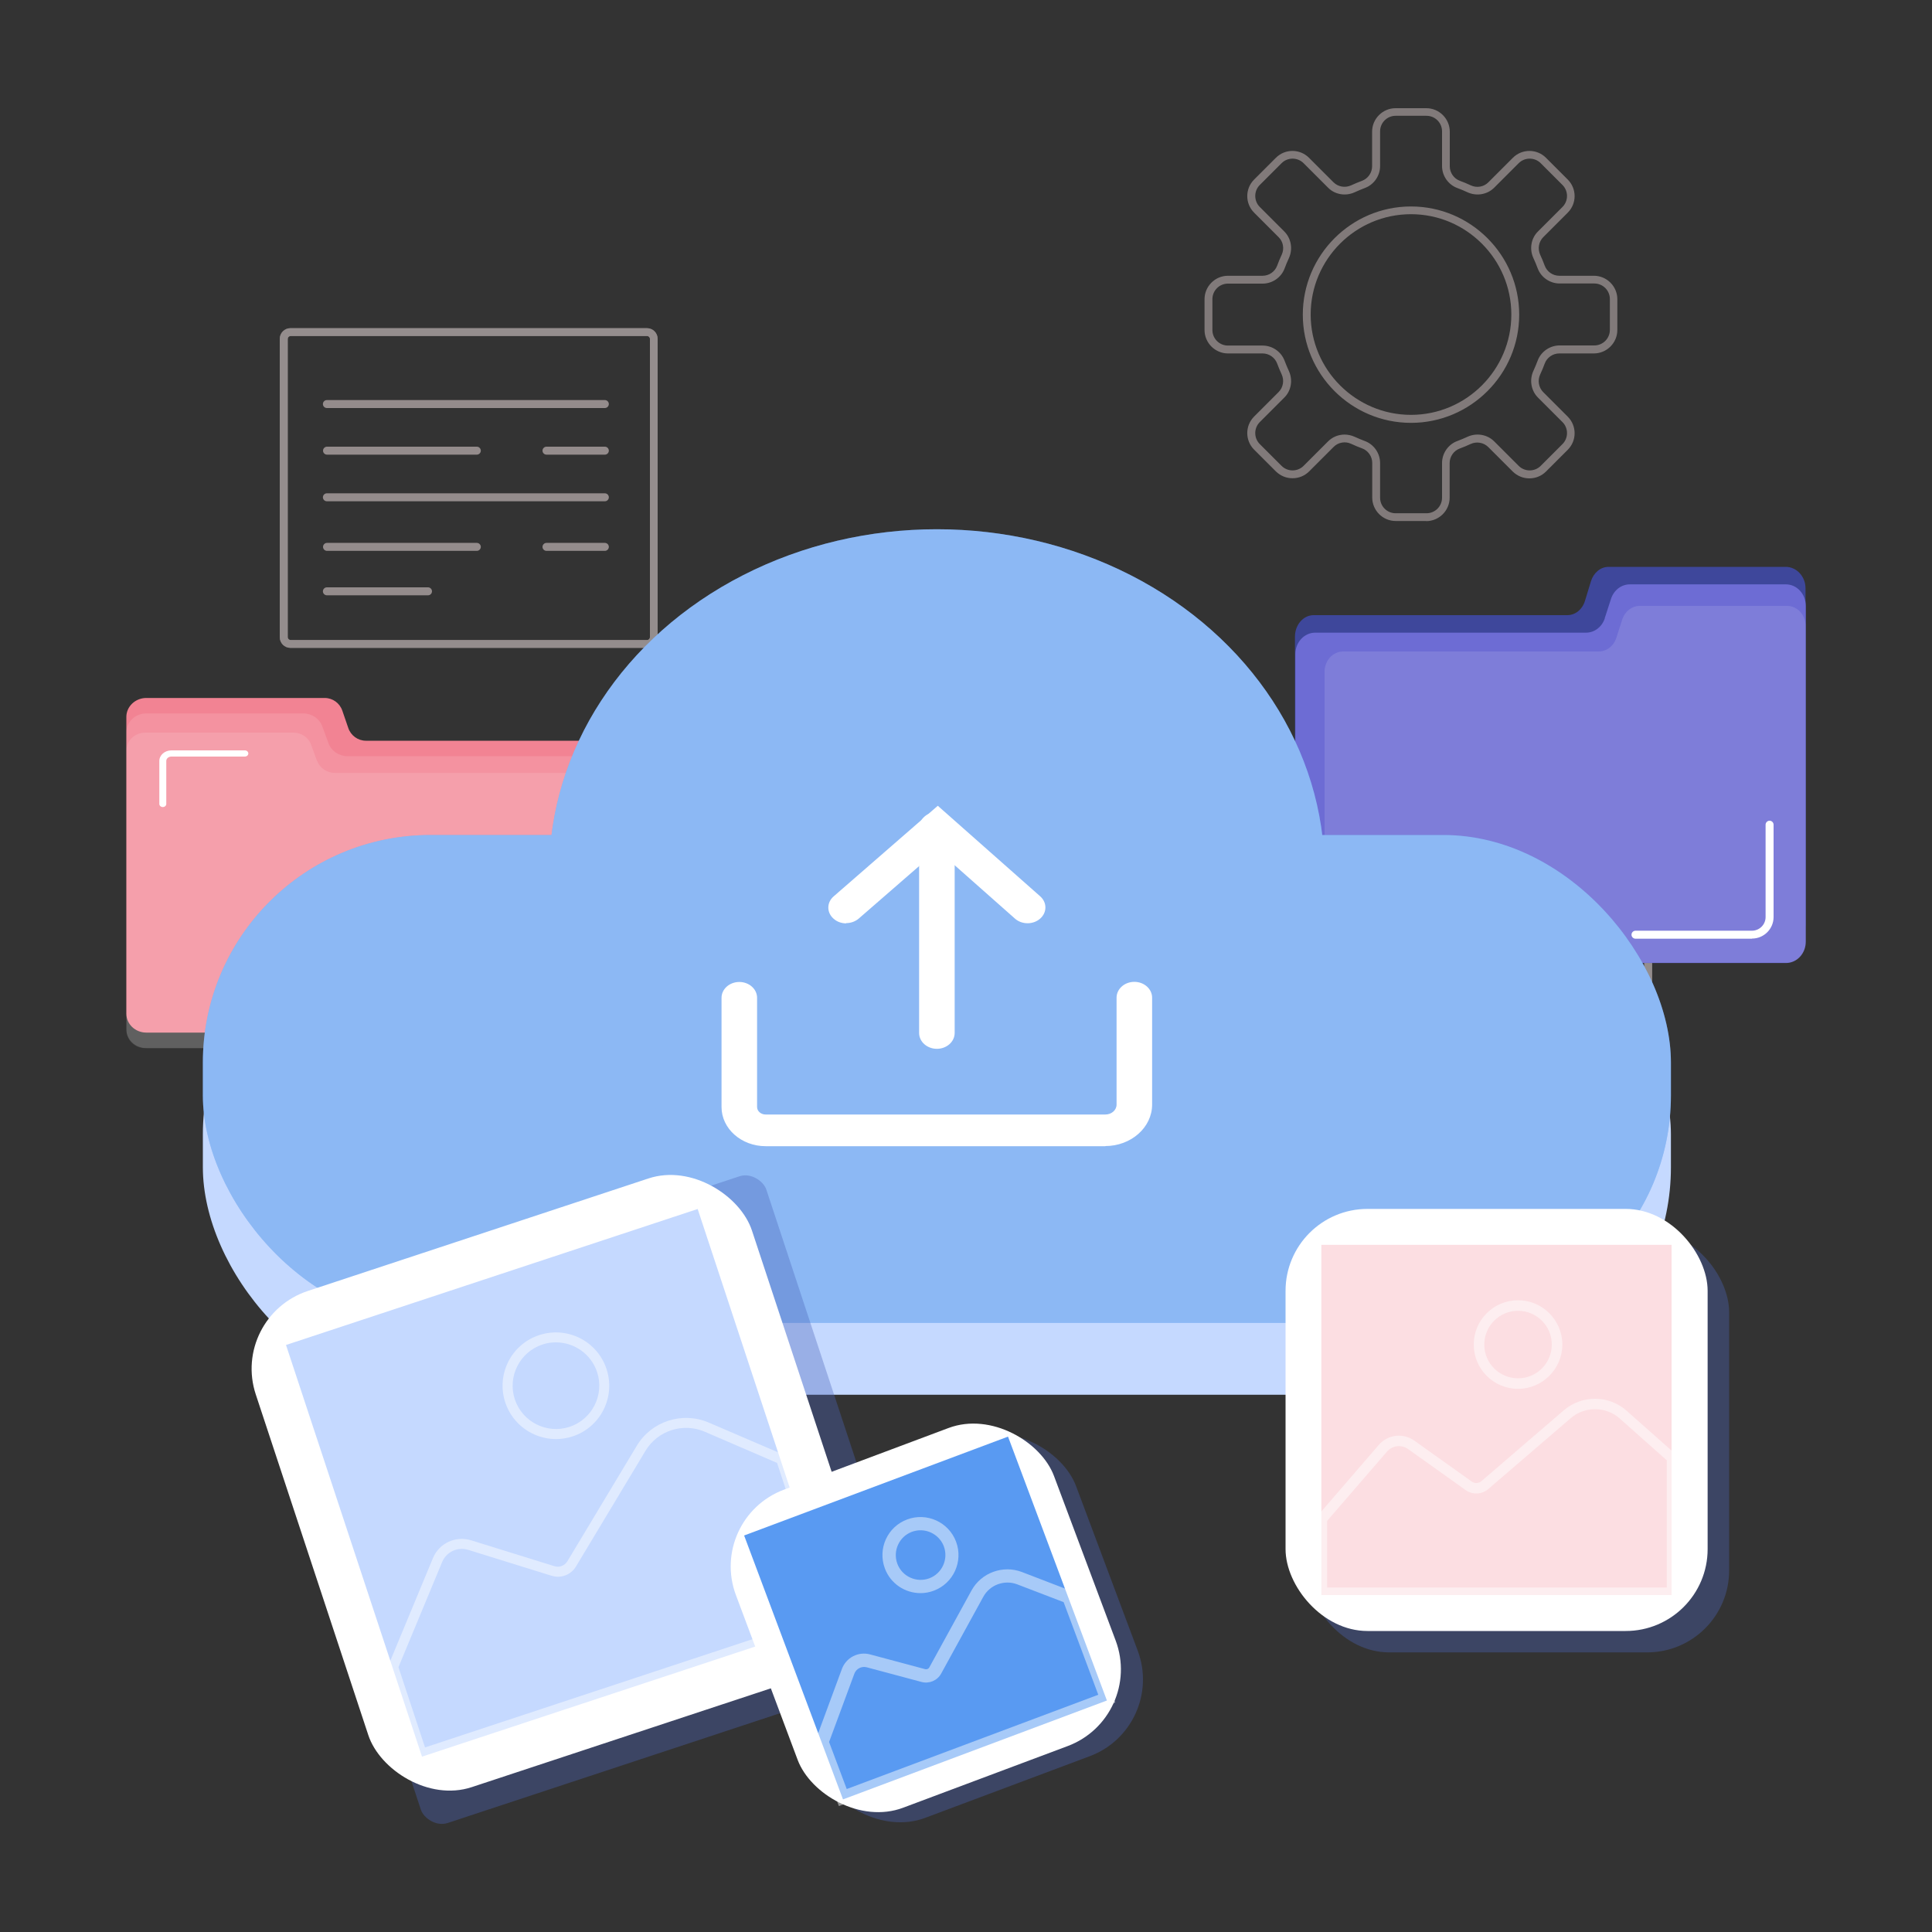 <?xml version="1.0" encoding="UTF-8"?>
<svg id="OBJECTS" xmlns="http://www.w3.org/2000/svg" viewBox="0 0 150 150">
  <rect x="0" y="0" width="150" height="150" fill="#333333" stroke="none"/>
  <defs>
    <style>
      .cls-1 {
        opacity: .47;
      }

      .cls-1, .cls-2, .cls-3 {
        fill: #fff;
      }

      .cls-4 {
        opacity: .81;
      }

      .cls-5 {
        fill: #6d6cd4;
      }

      .cls-2 {
        opacity: .12;
      }

      .cls-6 {
        fill: #ecf1f7;
      }

      .cls-7 {
        fill: #4c65ba;
        opacity: .36;
      }

      .cls-8 {
        fill: #3e479b;
      }

      .cls-9 {
        fill: none;
      }

      .cls-10 {
        opacity: .84;
      }

      .cls-11, .cls-12 {
        opacity: .66;
      }

      .cls-13 {
        fill: #c5d9ff;
      }

      .cls-14 {
        fill: #f28393;
      }

      .cls-15 {
        fill: #f7a9b4;
        opacity: .39;
      }

      .cls-16 {
        opacity: .35;
      }

      .cls-17 {
        fill: #599af2;
      }

      .cls-12, .cls-18 {
        fill: #aaa0a0;
      }
    </style>
  </defs>
  <g>
    <g>
      <g class="cls-11">
        <g>
          <path class="cls-18" d="M110.75,40.45h-2.39c-1,0-1.82-.82-1.82-1.82v-2.69c0-.5-.32-.96-.79-1.13-.28-.1-.56-.22-.84-.35-.46-.22-1.02-.12-1.37.24l-1.9,1.9c-.34.34-.8.53-1.29.53s-.94-.19-1.29-.53l-1.69-1.69c-.71-.71-.71-1.86,0-2.57l1.9-1.9c.36-.36.45-.91.24-1.37-.13-.27-.24-.56-.35-.84-.17-.47-.63-.79-1.13-.79h-2.69c-1,0-1.82-.82-1.82-1.82v-2.39c0-1,.82-1.82,1.82-1.82h2.69c.5,0,.96-.32,1.13-.79.1-.28.22-.56.35-.84.22-.47.12-1.02-.24-1.37l-1.9-1.9c-.71-.71-.71-1.86,0-2.57l1.69-1.69c.71-.71,1.86-.71,2.57,0l1.9,1.9c.36.36.91.45,1.37.24.27-.13.56-.24.84-.35.47-.17.79-.63.79-1.13v-2.69c0-1,.82-1.82,1.82-1.82h2.39c1,0,1.82.82,1.82,1.82v2.69c0,.5.32.96.79,1.13.28.1.56.22.84.35.47.22,1.02.12,1.37-.24l1.9-1.9c.71-.71,1.86-.71,2.57,0l1.69,1.69c.71.71.71,1.86,0,2.57l-1.9,1.9c-.36.36-.45.91-.24,1.37.13.27.24.55.35.84.17.47.63.79,1.13.79h2.69c1,0,1.82.82,1.82,1.82v2.39c0,1-.82,1.82-1.82,1.82h-2.69c-.5,0-.96.32-1.13.79-.1.28-.22.56-.35.84-.22.47-.12,1.02.24,1.38l1.9,1.9c.71.71.71,1.86,0,2.57l-1.69,1.69c-.34.34-.8.53-1.29.53s-.94-.19-1.29-.53l-1.9-1.9c-.36-.36-.91-.45-1.37-.24-.27.13-.55.24-.84.35-.47.17-.79.63-.79,1.13v2.69c0,1-.82,1.82-1.82,1.82ZM104.39,33.74c.26,0,.53.06.78.17.26.12.52.23.79.33.71.26,1.19.95,1.19,1.71v2.69c0,.67.54,1.21,1.21,1.21h2.39c.67,0,1.21-.54,1.21-1.21v-2.69c0-.76.48-1.45,1.19-1.71.27-.1.53-.21.79-.33.7-.32,1.53-.18,2.07.36l1.9,1.9c.47.47,1.24.47,1.71,0l1.69-1.69c.47-.47.47-1.24,0-1.71l-1.9-1.9c-.54-.54-.68-1.37-.36-2.07.12-.26.23-.52.33-.79.26-.71.95-1.19,1.71-1.19h2.69c.67,0,1.21-.54,1.21-1.21v-2.39c0-.67-.54-1.21-1.21-1.21h-2.69c-.76,0-1.45-.48-1.71-1.19-.1-.27-.21-.53-.33-.79-.32-.7-.18-1.53.36-2.06l1.9-1.9c.47-.47.47-1.24,0-1.71l-1.69-1.69c-.47-.47-1.24-.47-1.71,0l-1.9,1.9c-.54.54-1.37.68-2.07.36-.26-.12-.52-.23-.79-.33-.71-.26-1.19-.95-1.19-1.71v-2.69c0-.67-.54-1.21-1.21-1.21h-2.39c-.67,0-1.21.54-1.21,1.21v2.69c0,.76-.48,1.45-1.19,1.71-.26.1-.53.21-.79.33-.7.32-1.53.18-2.06-.36l-1.9-1.9c-.47-.47-1.24-.47-1.71,0l-1.69,1.69c-.47.47-.47,1.24,0,1.71l1.9,1.9c.54.54.68,1.37.36,2.07-.12.26-.23.52-.33.79-.26.71-.95,1.19-1.71,1.19h-2.69c-.67,0-1.21.54-1.21,1.21v2.39c0,.67.54,1.21,1.21,1.21h2.69c.76,0,1.45.48,1.71,1.19.1.26.21.53.33.79.32.7.18,1.53-.36,2.06l-1.9,1.9c-.47.47-.47,1.24,0,1.71l1.69,1.69c.47.47,1.24.47,1.71,0l1.9-1.9c.35-.35.81-.53,1.29-.53ZM109.55,32.83c-4.63,0-8.4-3.77-8.4-8.4s3.77-8.4,8.4-8.4,8.4,3.77,8.4,8.4-3.77,8.4-8.4,8.4ZM109.55,16.63c-4.3,0-7.79,3.5-7.79,7.79s3.5,7.79,7.79,7.79,7.79-3.5,7.79-7.79-3.5-7.79-7.79-7.79Z"/>
          <g class="cls-10">
            <path class="cls-18" d="M106.3,84.14h-2.98c-.7,0-1.33-.44-1.58-1.1-.11-.31-.24-.61-.37-.9-.3-.64-.17-1.41.33-1.91l2.11-2.11c.66-.66.66-1.72,0-2.37l-1.87-1.87c-.66-.66-1.72-.66-2.37,0l-2.11,2.11c-.5.5-1.26.63-1.91.33-.29-.14-.59-.26-.9-.37-.66-.24-1.1-.87-1.1-1.58v-2.98c0-.93-.75-1.68-1.68-1.68h-2.65c-.93,0-1.68.75-1.68,1.68v2.98c0,.7-.44,1.33-1.1,1.58-.31.11-.61.24-.9.37-.64.3-1.41.17-1.91-.33l-2.11-2.11c-.66-.66-1.72-.66-2.37,0l-1.87,1.87c-.66.66-.66,1.72,0,2.37l2.11,2.11c.5.5.63,1.26.33,1.91-.14.29-.26.59-.37.9-.24.66-.87,1.1-1.58,1.1h-2.98c-.93,0-1.68.75-1.68,1.68v2.65c0,.93.75,1.68,1.68,1.68h2.98c.7,0,1.33.44,1.58,1.1.11.31.24.61.37.9.3.64.17,1.41-.33,1.91l-2.11,2.11c-.66.66-.66,1.72,0,2.37l1.87,1.87c.66.66,1.72.66,2.37,0l2.11-2.11c.5-.5,1.26-.63,1.91-.33.29.14.59.26.9.37.66.24,1.1.87,1.1,1.58v2.98c0,.93.75,1.68,1.68,1.68h2.65c.93,0,1.68-.75,1.68-1.68v-2.98c0-.7.44-1.33,1.1-1.58.31-.11.61-.24.9-.37.64-.3,1.41-.17,1.91.33l2.11,2.11c.66.66,1.72.66,2.37,0l1.87-1.87c.66-.66.66-1.72,0-2.37l-2.11-2.11c-.5-.5-.63-1.26-.33-1.91.14-.29.26-.59.37-.9.24-.66.87-1.1,1.58-1.1h2.98c.93,0,1.68-.75,1.68-1.68v-2.65c0-.93-.75-1.68-1.68-1.68ZM90.53,96.13c-4.96,0-8.98-4.02-8.98-8.98s4.02-8.98,8.98-8.98,8.98,4.02,8.98,8.98-4.02,8.98-8.98,8.98Z"/>
          </g>
          <path class="cls-18" d="M59.67,102h-2.01c-.87,0-1.58-.71-1.58-1.58v-2.26c0-.4-.25-.77-.63-.91-.24-.09-.47-.18-.71-.29-.37-.17-.81-.1-1.1.19l-1.6,1.6c-.3.3-.69.46-1.12.46s-.82-.16-1.12-.46l-1.42-1.42c-.3-.3-.46-.69-.46-1.12s.16-.82.46-1.12l1.6-1.6c.29-.29.36-.73.19-1.1-.11-.23-.2-.47-.29-.71-.14-.38-.5-.63-.91-.63h-2.26c-.87,0-1.58-.71-1.58-1.58v-2.01c0-.87.71-1.58,1.58-1.58h2.26c.4,0,.77-.25.91-.63.09-.24.19-.48.29-.71.17-.37.1-.81-.19-1.1l-1.6-1.6c-.3-.3-.46-.69-.46-1.12s.16-.82.46-1.12l1.42-1.42c.62-.61,1.62-.61,2.23,0l1.6,1.6c.28.28.73.36,1.1.19.23-.11.47-.2.71-.29.38-.14.63-.5.63-.91v-2.26c0-.87.71-1.58,1.58-1.58h2.01c.87,0,1.58.71,1.58,1.58v2.26c0,.4.25.77.63.91.24.09.48.19.71.29.37.17.81.1,1.1-.19l1.6-1.6c.62-.61,1.62-.61,2.23,0l1.42,1.42c.3.3.46.69.46,1.12s-.16.82-.46,1.12l-1.6,1.6c-.28.28-.36.73-.19,1.1.11.23.2.47.29.71.14.38.5.63.91.63h2.26c.87,0,1.58.71,1.58,1.58v2.01c0,.87-.71,1.58-1.58,1.58h-2.26c-.4,0-.77.26-.91.63-.09.24-.19.48-.29.71-.17.37-.1.81.19,1.1l1.6,1.6c.3.3.46.69.46,1.12s-.16.82-.46,1.12l-1.42,1.42c-.3.3-.69.46-1.12.46s-.82-.16-1.12-.46l-1.6-1.6c-.29-.28-.73-.36-1.1-.19-.23.11-.47.21-.71.29-.38.14-.63.5-.63.91v2.26c0,.87-.71,1.58-1.58,1.58ZM54.33,96.26c.23,0,.46.05.67.15.22.1.44.19.66.27.62.23,1.04.82,1.04,1.48v2.26c0,.53.43.97.97.97h2.01c.53,0,.97-.43.97-.97v-2.26c0-.66.42-1.25,1.04-1.48.22-.08.44-.17.66-.27.61-.28,1.32-.15,1.79.31l1.6,1.6c.36.36,1,.36,1.36,0l1.42-1.42c.18-.18.28-.42.28-.68s-.1-.5-.28-.68l-1.6-1.6c-.47-.47-.59-1.19-.31-1.79.1-.21.19-.44.27-.66.23-.62.82-1.04,1.48-1.04h2.26c.53,0,.97-.43.97-.97v-2.01c0-.53-.43-.97-.97-.97h-2.26c-.66,0-1.25-.42-1.48-1.04-.08-.22-.17-.45-.27-.66-.28-.6-.16-1.32.31-1.79l1.6-1.6c.18-.18.28-.42.28-.68s-.1-.5-.28-.68l-1.42-1.42c-.38-.38-.99-.38-1.36,0l-1.6,1.6c-.47.47-1.19.59-1.79.31-.21-.1-.43-.19-.66-.27-.62-.23-1.04-.82-1.04-1.48v-2.26c0-.53-.43-.97-.97-.97h-2.01c-.53,0-.97.43-.97.97v2.26c0,.66-.42,1.25-1.04,1.48-.22.08-.45.17-.66.27-.6.28-1.32.16-1.79-.31l-1.6-1.6c-.38-.38-.99-.38-1.37,0l-1.42,1.42c-.18.18-.28.42-.28.68s.1.5.28.68l1.6,1.6c.47.47.59,1.19.31,1.79-.1.21-.19.44-.27.66-.23.62-.82,1.04-1.48,1.04h-2.26c-.53,0-.97.43-.97.97v2.01c0,.53.43.97.97.97h2.26c.66,0,1.25.42,1.48,1.04.08.22.17.44.27.66.28.6.16,1.32-.31,1.79l-1.6,1.6c-.18.18-.28.42-.28.68s.1.5.28.68l1.42,1.42c.36.36,1,.37,1.37,0l1.6-1.6c.3-.3.71-.46,1.12-.46ZM58.66,95.59c-3.92,0-7.11-3.19-7.11-7.11s3.19-7.11,7.11-7.11,7.11,3.19,7.11,7.11-3.19,7.11-7.11,7.11ZM58.66,81.99c-3.58,0-6.5,2.91-6.5,6.5s2.91,6.5,6.5,6.5,6.5-2.91,6.5-6.5-2.91-6.5-6.5-6.5Z"/>
        </g>
      </g>
      <g>
        <g class="cls-4">
          <path class="cls-18" d="M124.62,68.79h-3.99c-.17,0-.31-.14-.31-.31s.14-.31.31-.31h3.99c.17,0,.31.14.31.31s-.14.31-.31.31Z"/>
          <path class="cls-18" d="M124.62,75.37h-3.99c-.17,0-.31-.14-.31-.31s.14-.31.31-.31h3.99c.17,0,.31.14.31.31s-.14.31-.31.31Z"/>
          <g>
            <g>
              <path class="cls-18" d="M127.44,82.01h-24.27c-.46,0-.83-.37-.83-.83v-20.29c0-.46.37-.83.83-.83h24.27c.46,0,.83.37.83.83v20.29c0,.46-.37.83-.83.83ZM103.17,60.67c-.12,0-.22.1-.22.22v20.29c0,.12.1.22.22.22h24.27c.12,0,.22-.1.22-.22v-20.29c0-.12-.1-.22-.22-.22h-24.27Z"/>
              <path class="cls-12" d="M127.44,82.01h-24.27c-.46,0-.83-.37-.83-.83v-20.29c0-.46.37-.83.83-.83h24.27c.46,0,.83.37.83.83v20.29c0,.46-.37.83-.83.83ZM103.17,60.67c-.12,0-.22.1-.22.22v20.29c0,.12.1.22.22.22h24.27c.12,0,.22-.1.22-.22v-20.29c0-.12-.1-.22-.22-.22h-24.27Z"/>
            </g>
            <path class="cls-18" d="M124.62,65.6h-19.02c-.17,0-.31-.14-.31-.31s.14-.31.31-.31h19.02c.17,0,.31.14.31.31s-.14.31-.31.31Z"/>
            <path class="cls-18" d="M124.62,71.98h-19.02c-.17,0-.31-.14-.31-.31s.14-.31.31-.31h19.02c.17,0,.31.14.31.31s-.14.31-.31.31Z"/>
            <path class="cls-18" d="M115.85,68.79h-10.26c-.17,0-.31-.14-.31-.31s.14-.31.31-.31h10.26c.17,0,.31.14.31.31s-.14.31-.31.31Z"/>
            <path class="cls-18" d="M115.85,75.37h-10.26c-.17,0-.31-.14-.31-.31s.14-.31.31-.31h10.26c.17,0,.31.14.31.31s-.14.31-.31.31Z"/>
            <path class="cls-18" d="M112.51,78.41h-6.92c-.17,0-.31-.14-.31-.31s.14-.31.31-.31h6.92c.17,0,.31.14.31.31s-.14.31-.31.31Z"/>
          </g>
        </g>
        <g class="cls-4">
          <path class="cls-18" d="M46.96,35.3h-4.53c-.17,0-.31-.14-.31-.31s.14-.31.31-.31h4.53c.17,0,.31.14.31.31s-.14.31-.31.31Z"/>
          <path class="cls-18" d="M46.96,42.77h-4.53c-.17,0-.31-.14-.31-.31s.14-.31.31-.31h4.53c.17,0,.31.14.31.31s-.14.31-.31.31Z"/>
          <g>
            <g>
              <path class="cls-18" d="M50.23,50.3h-27.68c-.46,0-.83-.37-.83-.83v-23.16c0-.46.37-.83.83-.83h27.68c.46,0,.83.37.83.83v23.16c0,.46-.37.83-.83.83ZM22.56,26.09c-.12,0-.22.1-.22.22v23.16c0,.12.1.22.22.22h27.68c.12,0,.22-.1.22-.22v-23.16c0-.12-.1-.22-.22-.22h-27.68Z"/>
              <path class="cls-12" d="M50.23,50.3h-27.68c-.46,0-.83-.37-.83-.83v-23.16c0-.46.37-.83.83-.83h27.68c.46,0,.83.37.83.83v23.16c0,.46-.37.83-.83.83ZM22.56,26.09c-.12,0-.22.1-.22.22v23.16c0,.12.1.22.22.22h27.68c.12,0,.22-.1.22-.22v-23.16c0-.12-.1-.22-.22-.22h-27.68Z"/>
            </g>
            <path class="cls-18" d="M46.96,31.68h-21.58c-.17,0-.31-.14-.31-.31s.14-.31.31-.31h21.58c.17,0,.31.14.31.31s-.14.31-.31.31Z"/>
            <path class="cls-18" d="M46.96,38.92h-21.58c-.17,0-.31-.14-.31-.31s.14-.31.31-.31h21.58c.17,0,.31.14.31.31s-.14.31-.31.31Z"/>
            <path class="cls-18" d="M37.02,35.3h-11.63c-.17,0-.31-.14-.31-.31s.14-.31.31-.31h11.63c.17,0,.31.14.31.31s-.14.31-.31.31Z"/>
            <path class="cls-18" d="M37.02,42.77h-11.63c-.17,0-.31-.14-.31-.31s.14-.31.31-.31h11.63c.17,0,.31.14.31.31s-.14.31-.31.31Z"/>
            <path class="cls-18" d="M33.23,46.22h-7.85c-.17,0-.31-.14-.31-.31s.14-.31.31-.31h7.85c.17,0,.31.14.31.31s-.14.31-.31.31Z"/>
          </g>
        </g>
      </g>
    </g>
    <g>
      <g>
        <g>
          <path class="cls-8" d="M138.65,44.01h-13.76c-.62,0-1.16.45-1.37,1.12l-.46,1.51c-.2.67-.75,1.12-1.37,1.12h-19.7c-.8,0-1.45.75-1.45,1.67h0v22.31c0,.92.65,1.67,1.45,1.67h36.65c.85,0,1.54-.75,1.54-1.67v-26.06c0-.92-.69-1.67-1.54-1.67Z"/>
          <path class="cls-5" d="M124.59,48l.49-1.51c.22-.67.8-1.12,1.46-1.12h12.12c.85,0,1.54.75,1.54,1.67v26.06c0,.92-.69,1.67-1.54,1.67h-36.55c-.85,0-1.54-.75-1.54-1.67v-22.31c0-.92.69-1.67,1.54-1.67h21.03c.66,0,1.24-.45,1.46-1.12Z"/>
          <path class="cls-2" d="M125.49,49.53l.46-1.43c.2-.63.75-1.06,1.37-1.06h11.42c.8,0,1.45.7,1.45,1.57v24.56c0,.87-.65,1.57-1.45,1.57h-34.45c-.8,0-1.45-.7-1.45-1.57v-21.02c0-.87.65-1.57,1.45-1.57h19.83c.62,0,1.17-.42,1.37-1.06Z"/>
        </g>
        <path class="cls-3" d="M136.02,72.88h-9.04c-.17,0-.31-.14-.31-.31s.14-.31.31-.31h9.04c.58,0,1.06-.47,1.06-1.06v-7.17c0-.17.14-.31.31-.31s.31.14.31.31v7.17c0,.92-.75,1.67-1.67,1.67Z"/>
      </g>
      <g>
        <g>
          <path class="cls-14" d="M11.36,54.19h13.85c.62,0,1.17.4,1.37.99l.46,1.34c.2.59.75.99,1.37.99h19.83c.8,0,1.45.66,1.45,1.47h0v19.72c0,.81-.65,1.47-1.45,1.47H11.36c-.86,0-1.55-.66-1.55-1.47v-23.04c0-.81.7-1.47,1.55-1.47Z"/>
          <path class="cls-2" d="M25.51,57.72l-.49-1.34c-.22-.59-.81-.99-1.47-.99h-12.19c-.86,0-1.55.66-1.55,1.47v23.04c0,.81.7,1.47,1.55,1.47h36.79c.86,0,1.55-.66,1.55-1.47v-19.72c0-.81-.7-1.47-1.55-1.47h-21.17c-.66,0-1.25-.4-1.47-.99Z"/>
          <path class="cls-2" d="M24.61,59.07l-.46-1.26c-.2-.56-.76-.93-1.38-.93h-11.49c-.81,0-1.46.62-1.46,1.39v21.72c0,.77.66,1.39,1.46,1.39h34.68c.81,0,1.46-.62,1.46-1.39v-18.59c0-.77-.66-1.39-1.46-1.39h-19.95c-.62,0-1.18-.37-1.38-.93Z"/>
        </g>
        <path class="cls-3" d="M12.64,62.66c-.15,0-.27-.11-.27-.24v-3.34c0-.45.42-.82.93-.82h5.71c.15,0,.27.11.27.24s-.12.24-.27.24h-5.71c-.21,0-.39.15-.39.34v3.34c0,.13-.12.24-.27.24Z"/>
      </g>
    </g>
    <g>
      <g>
        <g>
          <rect class="cls-13" x="15.75" y="70.41" width="113.98" height="37.88" rx="17.67" ry="17.67"/>
          <ellipse class="cls-17" cx="72.74" cy="73.3" rx="30.1" ry="26.63"/>
        </g>
        <g>
          <rect class="cls-17" x="15.75" y="64.83" width="113.98" height="37.88" rx="17.67" ry="17.67"/>
          <ellipse class="cls-17" cx="72.74" cy="67.72" rx="30.1" ry="26.63"/>
        </g>
        <g class="cls-16">
          <g>
            <rect class="cls-6" x="15.75" y="64.83" width="113.98" height="37.88" rx="17.67" ry="17.67"/>
            <ellipse class="cls-6" cx="72.74" cy="67.72" rx="30.1" ry="26.63"/>
          </g>
        </g>
        <g>
          <g>
            <path class="cls-3" d="M65.7,71.69c-.36,0-.72-.12-.99-.37-.54-.48-.53-1.26.02-1.73l8.08-7.03,7.95,7.03c.54.48.54,1.25,0,1.73-.54.48-1.42.48-1.96,0l-6.01-5.32-6.12,5.32c-.27.23-.62.35-.97.35Z"/>
            <path class="cls-3" d="M72.74,81.43c-.76,0-1.38-.55-1.38-1.23v-15.92c0-.68.62-1.23,1.38-1.23s1.38.55,1.38,1.23v15.92c0,.68-.62,1.23-1.38,1.23Z"/>
          </g>
          <path class="cls-3" d="M85.83,88.99h-26.38c-1.89,0-3.43-1.36-3.43-3.04v-8.48c0-.68.62-1.23,1.38-1.23s1.38.55,1.38,1.23v8.48c0,.32.3.58.66.58h26.38c.48,0,.87-.34.87-.77v-8.3c0-.68.62-1.23,1.38-1.23s1.38.55,1.38,1.23v8.3c0,1.77-1.63,3.22-3.64,3.22Z"/>
        </g>
      </g>
      <g>
        <rect class="cls-7" x="25.81" y="96.14" width="40.57" height="40.57" rx="1.65" ry="1.65" transform="translate(-34.2 20.34) rotate(-18.28)"/>
        <rect class="cls-3" x="23.21" y="94.83" width="40.57" height="40.57" rx="6.36" ry="6.36" transform="translate(-33.92 19.46) rotate(-18.28)"/>
        <g>
          <rect class="cls-13" x="26.64" y="98.29" width="33.66" height="33.66" transform="translate(-33.92 19.45) rotate(-18.28)"/>
          <path class="cls-1" d="M32.5,136.65l-2.39-7.24,3.5-8.43c.48-1.17,1.76-1.76,2.97-1.39l6.47,2.01c.38.12.79-.04,1-.38l5.39-8.97c1.14-1.91,3.55-2.68,5.59-1.8l5.94,2.55.05.17,4.19,12.67-.37.12-32.33,10.68ZM30.94,129.45l2.06,6.22,31.22-10.32-3.89-11.77-5.61-2.42c-1.69-.73-3.67-.09-4.61,1.49l-5.39,8.97c-.39.65-1.17.95-1.9.72l-6.47-2.01c-.82-.25-1.69.15-2.02.94l-3.39,8.16Z"/>
          <path class="cls-1" d="M43.17,111.73c-1.74,0-3.36-1.1-3.94-2.84-.72-2.17.46-4.52,2.63-5.23,2.17-.72,4.52.46,5.23,2.63.72,2.17-.46,4.52-2.63,5.23-.43.14-.87.21-1.3.21ZM43.16,104.22c-.35,0-.7.05-1.05.17-1.76.58-2.72,2.49-2.14,4.25.58,1.76,2.49,2.72,4.25,2.14,1.76-.58,2.72-2.49,2.14-4.25-.47-1.41-1.78-2.31-3.2-2.31Z"/>
        </g>
      </g>
      <g>
        <rect class="cls-7" x="101.48" y="95.52" width="32.77" height="32.77" rx="6.36" ry="6.36"/>
        <rect class="cls-3" x="99.81" y="93.86" width="32.77" height="32.77" rx="6.36" ry="6.36"/>
        <g>
          <rect class="cls-15" x="102.59" y="96.65" width="27.19" height="27.19"/>
          <path class="cls-1" d="M130.23,124.08h-28.02v-6.29l4.84-5.61c.7-.81,1.89-.95,2.76-.33l4.46,3.18c.23.16.53.15.74-.03l6.41-5.51c1.4-1.2,3.49-1.19,4.87.04l3.94,3.49v11.06ZM103.04,123.25h26.37v-9.87l-3.66-3.25c-1.07-.95-2.7-.96-3.79-.03l-6.41,5.51c-.5.43-1.22.46-1.76.08l-4.46-3.18c-.52-.37-1.23-.29-1.65.2l-4.64,5.37v5.16Z"/>
          <path class="cls-1" d="M117.86,107.83c-1.9,0-3.44-1.54-3.44-3.44s1.54-3.44,3.44-3.44,3.44,1.55,3.44,3.44-1.55,3.44-3.44,3.44ZM117.86,101.77c-1.44,0-2.62,1.17-2.62,2.62s1.17,2.62,2.62,2.62,2.62-1.17,2.62-2.62-1.18-2.62-2.62-2.62Z"/>
        </g>
      </g>
      <g>
        <rect class="cls-7" x="60.41" y="113.21" width="26.37" height="26.37" rx="6.36" ry="6.36" transform="translate(-39.67 33.86) rotate(-20.54)"/>
        <rect class="cls-3" x="58.69" y="112.43" width="26.37" height="26.37" rx="6.36" ry="6.36" transform="translate(-39.5 33.2) rotate(-20.54)"/>
        <g>
          <rect class="cls-17" x="60.92" y="114.68" width="21.88" height="21.88" transform="translate(-39.51 33.2) rotate(-20.54)"/>
          <path class="cls-1" d="M65.13,140.22l-1.86-4.97,2.09-5.66c.33-.9,1.28-1.39,2.2-1.14l4.26,1.14c.13.04.28-.02.34-.15l3.27-5.96c.76-1.38,2.44-1.99,3.91-1.43l4.03,1.55,3.22,8.58-21.45,8.04ZM64.37,135.25l1.37,3.65,19.53-7.32-2.69-7.19-3.6-1.38c-.99-.38-2.13.03-2.64.97l-3.27,5.96c-.3.54-.92.8-1.51.65l-4.26-1.14c-.41-.11-.83.11-.97.5l-1.96,5.3Z"/>
          <path class="cls-1" d="M71.47,123.69c-1.2,0-2.33-.73-2.77-1.92-.57-1.53.2-3.23,1.73-3.8,1.52-.57,3.23.2,3.8,1.73h0c.57,1.52-.2,3.23-1.73,3.8-.34.13-.69.19-1.03.19ZM71.47,118.81c-.22,0-.45.04-.67.12-.99.37-1.5,1.48-1.13,2.48.37.99,1.48,1.5,2.48,1.13.99-.37,1.5-1.48,1.13-2.48-.29-.77-1.03-1.25-1.81-1.25Z"/>
        </g>
      </g>
    </g>
  </g>
  <rect class="cls-9" width="150" height="150"/>
</svg>